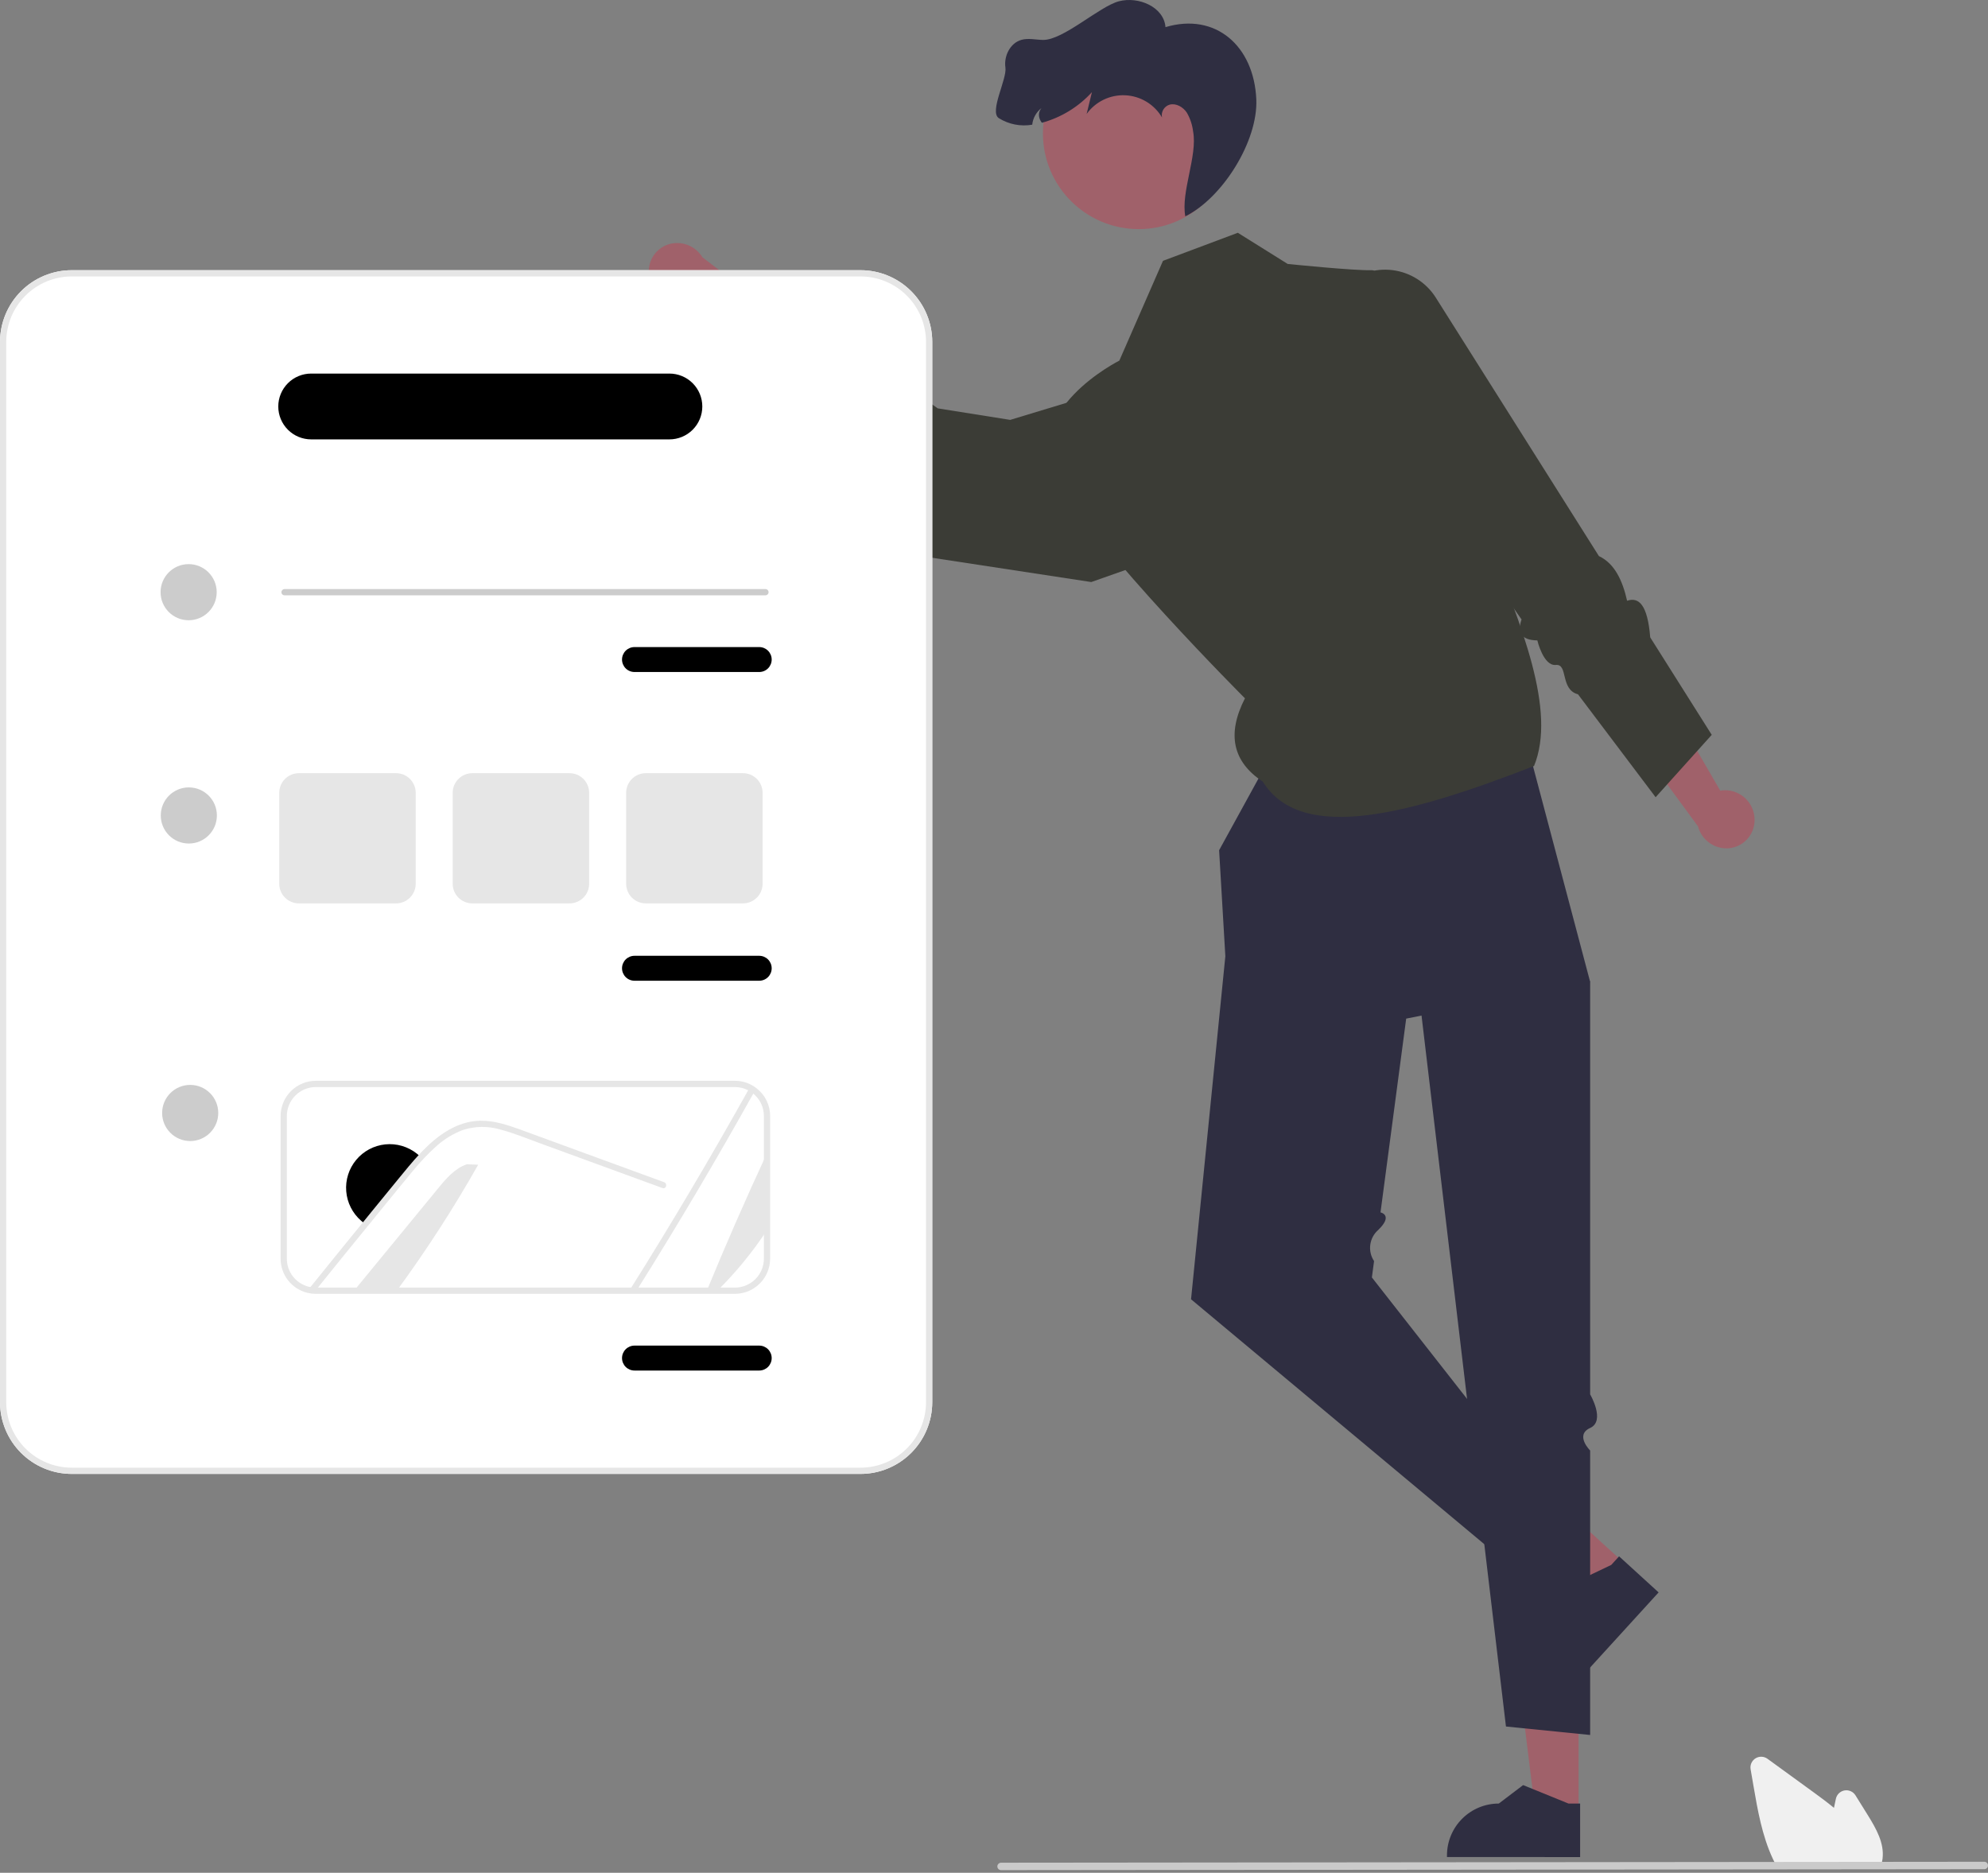 <svg width="327" height="308" viewBox="0 0 327 308" fill="none" xmlns="http://www.w3.org/2000/svg">
<rect x="0" y="0" width="327" height="308" fill="#808080" stroke="none"/>
<g clip-path="url(#clip0_777_2662)">
<path d="M288.604 134.691C288.568 133.422 288.038 132.217 287.127 131.333C286.217 130.449 284.997 129.954 283.727 129.956C283.469 129.96 283.212 129.986 282.958 130.033L274.434 115.322L265.448 117.02L279.303 135.91C279.579 136.948 280.19 137.865 281.041 138.518C281.893 139.172 282.936 139.525 284.01 139.523C284.62 139.516 285.224 139.389 285.785 139.149C286.347 138.908 286.856 138.56 287.283 138.123C287.709 137.686 288.046 137.17 288.273 136.603C288.501 136.036 288.614 135.43 288.607 134.819C288.606 134.776 288.605 134.734 288.604 134.691Z" fill="#A0616A"/>
<path d="M259.657 297.985L252.536 297.984L249.147 270.514L259.659 270.514L259.657 297.985Z" fill="#A0616A"/>
<path d="M259.909 305.414L238.008 305.413V305.136C238.008 302.876 238.906 300.707 240.505 299.109C242.103 297.51 244.271 296.612 246.532 296.612H246.533L250.533 293.577L257.997 296.613L259.909 296.613L259.909 305.414Z" fill="#2F2E41"/>
<path d="M267.162 257.065L262.363 262.327L239.783 246.319L246.866 238.553L267.162 257.065Z" fill="#A0616A"/>
<path d="M272.82 261.886L258.062 278.067L257.857 277.881C256.187 276.357 255.19 274.233 255.086 271.974C254.983 269.716 255.78 267.509 257.303 265.838L257.304 265.838L257.757 260.837L265.029 257.368L266.318 255.955L272.82 261.886Z" fill="#2F2E41"/>
<path d="M213.87 115.534L200.528 139.829L201.553 157.266L195.912 213.68L248.736 257.786L255.403 248.042L225.658 210.09L226.014 207.399C225.489 206.609 225.268 205.655 225.392 204.715C225.517 203.774 225.979 202.911 226.692 202.285C229.248 199.833 227.076 199.39 227.076 199.39L231.299 167.523L261.558 161.474L248.865 113.582L213.87 115.534Z" fill="#2F2E41"/>
<path d="M231.812 150.086L247.71 283.942L261.558 285.335V238.553C261.558 238.553 258.993 236.008 261.558 234.845C264.122 233.682 261.558 229.32 261.558 229.32V161.474L248.736 141.367L231.812 150.086Z" fill="#2F2E41"/>
<path d="M203.605 38.283L191.296 42.898L184.116 59.31C184.116 59.31 167.705 67.516 173.859 78.799C180.013 90.081 204.778 114.846 204.778 114.846C201.748 120.756 202.784 125.302 207.708 128.546C214.135 138.855 232.182 133.805 252.326 125.981C256.054 116.891 250.283 102.812 244.61 88.785L246.172 70.08C246.172 70.08 228.48 44.336 225.658 44.437C222.835 44.538 211.81 43.411 211.81 43.411L203.605 38.283Z" fill="#3B3C36"/>
<path d="M221.042 47.054C222.1 46.051 223.368 45.295 224.753 44.841C226.139 44.387 227.608 44.246 229.054 44.427C230.501 44.608 231.889 45.108 233.12 45.89C234.35 46.672 235.392 47.717 236.171 48.95L263 91.453C265.575 92.672 266.869 95.422 267.638 98.8C269.55 98.151 270.999 99.412 271.44 104.822L281.559 120.853L272.328 131.11L259.56 114.186C256.592 113.401 257.972 109.147 255.918 109.358C253.865 109.57 252.872 105.32 252.872 105.32C250.281 105.29 249.52 104.075 250.275 101.877L224.119 64.499L221.042 47.054Z" fill="#3B3C36"/>
<path d="M106.956 46.097C107.348 47.305 108.195 48.312 109.318 48.904C110.441 49.496 111.751 49.627 112.968 49.269C113.215 49.192 113.454 49.095 113.685 48.979L126.005 60.696L134.15 56.536L115.538 42.31C114.981 41.392 114.137 40.684 113.136 40.296C112.135 39.909 111.034 39.864 110.005 40.168C109.421 40.346 108.877 40.638 108.406 41.027C107.935 41.415 107.545 41.893 107.258 42.432C106.971 42.971 106.794 43.562 106.735 44.17C106.677 44.778 106.739 45.391 106.917 45.975C106.93 46.016 106.943 46.057 106.956 46.097Z" fill="#A0616A"/>
<path d="M183.09 63.926L166.166 69.054L154.237 67.158L151.561 65.247C150.409 62.131 148.087 60.666 144.993 60.291C144.993 60.291 142.491 61.149 142.533 58.434C142.575 55.72 126.163 45.976 126.163 45.976L118.983 58.797L128.215 70.08C131.491 70.181 133.511 69.749 131.805 73.67C132.501 77.446 132.019 76.57 134.832 76.639L149.242 91.107L179.5 95.723L198.718 88.954L183.09 63.926Z" fill="#3B3C36"/>
<path d="M187.301 37.681C196.001 37.681 203.054 30.628 203.054 21.928C203.054 13.228 196.001 6.175 187.301 6.175C178.601 6.175 171.548 13.228 171.548 21.928C171.548 30.628 178.601 37.681 187.301 37.681Z" fill="#A0616A"/>
<path d="M197.408 21.624C197.395 21.448 197.377 21.273 197.354 21.097C197.332 21.274 197.35 21.454 197.408 21.624Z" fill="#2F2E41"/>
<path d="M165.378 11.115C165.102 9.225 166.154 7.083 167.995 6.558C169.141 6.231 170.365 6.545 171.555 6.566C174.891 6.622 180.822 1.063 184.043 0.211C187.27 -0.638 191.446 1.137 191.707 4.463C199.959 2.006 206.26 7.564 206.645 16.331C206.946 23.186 201.115 32.531 194.967 35.58C194.214 31.591 197.002 25.611 196.251 21.625C196.121 20.527 195.767 19.468 195.21 18.512C194.595 17.598 193.465 16.938 192.397 17.208C191.961 17.337 191.59 17.625 191.356 18.014C191.122 18.404 191.042 18.866 191.133 19.312C190.508 18.25 189.628 17.362 188.573 16.726C187.518 16.09 186.321 15.727 185.091 15.67C183.861 15.613 182.636 15.864 181.526 16.399C180.417 16.935 179.459 17.738 178.738 18.737L179.609 15.153C177.4 17.582 174.544 19.329 171.377 20.19C171.196 19.964 171.061 19.706 170.976 19.43C170.885 19.147 170.868 18.845 170.927 18.553C170.987 18.262 171.121 17.99 171.316 17.766C170.889 18.096 170.534 18.509 170.271 18.98C170.008 19.451 169.843 19.971 169.787 20.507C167.88 20.837 165.919 20.451 164.28 19.425C162.698 18.348 165.655 13.005 165.378 11.115Z" fill="#2F2E41"/>
<path d="M309.31 307.037H292.29L292.217 306.904C291.999 306.51 291.789 306.091 291.592 305.662C289.839 301.908 289.098 297.616 288.444 293.828L287.952 290.974C287.893 290.628 287.937 290.272 288.081 289.952C288.225 289.632 288.461 289.362 288.759 289.177C289.057 288.992 289.403 288.9 289.754 288.913C290.104 288.925 290.443 289.043 290.727 289.249C293.313 291.131 295.901 293.012 298.49 294.89C299.47 295.603 300.589 296.429 301.661 297.321C301.765 296.818 301.873 296.315 301.981 295.818C302.055 295.475 302.231 295.162 302.484 294.919C302.738 294.676 303.058 294.514 303.404 294.454C303.75 294.395 304.106 294.439 304.426 294.583C304.746 294.727 305.017 294.963 305.202 295.261L307.193 298.46C308.646 300.796 309.928 303.099 309.666 305.582C309.668 305.612 309.665 305.642 309.66 305.672C309.607 306.08 309.511 306.481 309.371 306.868L309.31 307.037Z" fill="#F0F0F0"/>
<path d="M326.392 307.405L164.659 307.563C164.497 307.562 164.343 307.497 164.229 307.383C164.115 307.268 164.051 307.114 164.051 306.952C164.051 306.791 164.115 306.636 164.229 306.521C164.343 306.407 164.497 306.342 164.659 306.341L326.392 306.184C326.554 306.185 326.708 306.249 326.822 306.364C326.936 306.478 327 306.633 327 306.794C327 306.956 326.936 307.111 326.822 307.225C326.708 307.34 326.554 307.404 326.392 307.405Z" fill="#CACACA"/>
<path d="M141.549 242.4H11.796C8.668 242.397 5.67 241.153 3.459 238.941C1.247 236.73 0.004 233.732 0 230.604V56.233C0.004 53.105 1.247 50.107 3.459 47.896C5.67 45.684 8.668 44.441 11.796 44.437H141.549C144.676 44.441 147.674 45.684 149.886 47.896C152.097 50.107 153.341 53.105 153.345 56.233V230.604C153.341 233.732 152.097 236.73 149.886 238.941C147.674 241.153 144.676 242.397 141.549 242.4Z" fill="white"/>
<path d="M141.549 242.4H11.796C8.668 242.397 5.67 241.153 3.459 238.941C1.247 236.73 0.004 233.732 0 230.604V56.233C0.004 53.105 1.247 50.107 3.459 47.896C5.67 45.684 8.668 44.441 11.796 44.437H141.549C144.676 44.441 147.674 45.684 149.886 47.896C152.097 50.107 153.341 53.105 153.345 56.233V230.604C153.341 233.732 152.097 236.73 149.886 238.941C147.674 241.153 144.676 242.397 141.549 242.4ZM11.796 45.463C8.94 45.466 6.203 46.602 4.184 48.621C2.165 50.64 1.029 53.377 1.026 56.233V230.604C1.029 233.46 2.165 236.197 4.184 238.216C6.203 240.236 8.94 241.371 11.796 241.374H141.549C144.404 241.371 147.142 240.236 149.161 238.216C151.18 236.197 152.316 233.46 152.319 230.604V56.233C152.316 53.377 151.18 50.64 149.161 48.621C147.142 46.602 144.404 45.466 141.549 45.463H11.796Z" fill="#E6E6E6"/>
<path d="M31.028 102.007C33.577 102.007 35.644 99.941 35.644 97.391C35.644 94.842 33.577 92.776 31.028 92.776C28.479 92.776 26.412 94.842 26.412 97.391C26.412 99.941 28.479 102.007 31.028 102.007Z" fill="#CCCCCC"/>
<path d="M125.907 97.904H46.801C46.665 97.904 46.535 97.85 46.438 97.754C46.342 97.658 46.288 97.528 46.288 97.391C46.288 97.255 46.342 97.125 46.438 97.029C46.535 96.933 46.665 96.879 46.801 96.879H125.907C126.043 96.879 126.173 96.933 126.269 97.029C126.365 97.125 126.419 97.255 126.419 97.391C126.419 97.528 126.365 97.658 126.269 97.754C126.173 97.85 126.043 97.904 125.907 97.904Z" fill="#CCCCCC"/>
<path d="M31.284 187.655C33.834 187.655 35.9 185.588 35.9 183.039C35.9 180.49 33.834 178.423 31.284 178.423C28.735 178.423 26.669 180.49 26.669 183.039C26.669 185.588 28.735 187.655 31.284 187.655Z" fill="#CCCCCC"/>
<path d="M31.059 138.727C33.608 138.727 35.675 136.661 35.675 134.112C35.675 131.562 33.608 129.496 31.059 129.496C28.51 129.496 26.444 131.562 26.444 134.112C26.444 136.661 28.51 138.727 31.059 138.727Z" fill="#CCCCCC"/>
<path d="M124.881 110.52H104.367C103.823 110.52 103.301 110.304 102.916 109.919C102.531 109.535 102.315 109.013 102.315 108.469C102.315 107.925 102.531 107.403 102.916 107.018C103.301 106.633 103.823 106.417 104.367 106.417H124.881C125.425 106.417 125.947 106.633 126.332 107.018C126.716 107.403 126.932 107.925 126.932 108.469C126.932 109.013 126.716 109.535 126.332 109.919C125.947 110.304 125.425 110.52 124.881 110.52Z" fill="black"/>
<path d="M124.881 161.293H104.367C103.823 161.293 103.301 161.077 102.916 160.692C102.531 160.307 102.315 159.786 102.315 159.242C102.315 158.698 102.531 158.176 102.916 157.791C103.301 157.406 103.823 157.19 104.367 157.19H124.881C125.425 157.19 125.947 157.406 126.332 157.791C126.716 158.176 126.932 158.698 126.932 159.242C126.932 159.786 126.716 160.307 126.332 160.692C125.947 161.077 125.425 161.293 124.881 161.293Z" fill="black"/>
<path d="M110.109 72.261H51.185C49.749 72.261 48.373 71.691 47.358 70.676C46.343 69.661 45.773 68.284 45.773 66.849C45.773 65.414 46.343 64.037 47.358 63.022C48.373 62.007 49.749 61.437 51.185 61.437H110.109C111.544 61.437 112.921 62.007 113.936 63.022C114.951 64.037 115.521 65.414 115.521 66.849C115.521 68.284 114.951 69.661 113.936 70.676C112.921 71.691 111.544 72.261 110.109 72.261Z" fill="black"/>
<path d="M124.881 225.4H104.367C103.823 225.4 103.301 225.184 102.916 224.8C102.531 224.415 102.315 223.893 102.315 223.349C102.315 222.805 102.531 222.283 102.916 221.898C103.301 221.514 103.823 221.298 104.367 221.298H124.881C125.425 221.298 125.947 221.514 126.332 221.898C126.716 222.283 126.932 222.805 126.932 223.349C126.932 223.893 126.716 224.415 126.332 224.8C125.947 225.184 125.425 225.4 124.881 225.4Z" fill="black"/>
<path d="M120.886 212.785H51.871C51.435 212.78 51.001 212.725 50.578 212.621C49.316 212.317 48.192 211.597 47.39 210.576C46.588 209.555 46.153 208.293 46.157 206.994V183.536C46.16 182.002 46.771 180.531 47.856 179.446C48.942 178.362 50.413 177.752 51.947 177.751H120.886C121.815 177.749 122.731 177.973 123.554 178.404C123.882 178.574 124.192 178.777 124.479 179.008C125.166 179.546 125.721 180.233 126.102 181.018C126.482 181.803 126.679 182.664 126.676 183.536V206.994C126.674 208.53 126.064 210.001 124.978 211.087C123.893 212.172 122.421 212.783 120.886 212.785ZM51.947 178.777C50.685 178.778 49.474 179.279 48.581 180.171C47.688 181.064 47.185 182.274 47.183 183.536V206.994C47.18 208.063 47.537 209.102 48.198 209.942C48.858 210.782 49.782 211.375 50.822 211.625C51.167 211.709 51.521 211.754 51.877 211.759H120.886C122.149 211.757 123.36 211.255 124.253 210.362C125.146 209.469 125.649 208.258 125.65 206.994V183.536C125.652 182.818 125.491 182.11 125.177 181.464C124.863 180.818 124.406 180.253 123.841 179.811C123.605 179.621 123.35 179.454 123.081 179.315C122.404 178.96 121.65 178.775 120.886 178.777H51.947Z" fill="#E6E6E6"/>
<path d="M116.26 212.272C119.393 204.656 122.694 197.115 126.163 189.649V202.307C123.798 205.905 121.061 209.245 117.998 212.272H116.26Z" fill="#E6E6E6"/>
<path d="M124.158 179.408C117.957 190.532 111.47 201.486 104.695 212.272H103.515C110.403 201.317 117.004 190.179 123.317 178.859C123.615 179.013 123.897 179.197 124.158 179.408Z" fill="#E6E6E6"/>
<path d="M78.657 191.552C74.605 198.716 70.134 205.635 65.266 212.272H58.235C62.841 206.661 67.45 201.05 72.062 195.44C73.385 193.824 74.821 192.132 76.806 191.475L78.657 191.552Z" fill="#E6E6E6"/>
<path d="M69.313 190.403C68.579 191.168 67.877 191.962 67.215 192.788C65.759 194.542 64.323 196.312 62.882 198.076C61.984 199.173 61.087 200.271 60.199 201.368C59.917 201.187 59.65 200.985 59.399 200.763C57.982 199.533 57.103 197.797 56.951 195.927C56.798 194.057 57.384 192.201 58.584 190.758C59.783 189.314 61.499 188.398 63.366 188.205C65.233 188.013 67.1 188.559 68.569 189.726C68.834 189.933 69.082 190.159 69.313 190.403Z" fill="black"/>
<path d="M108.972 195.388L95.494 190.46L88.801 188.013C86.622 187.219 84.447 186.311 82.196 185.736C80.238 185.177 78.159 185.204 76.216 185.813C74.483 186.454 72.898 187.438 71.554 188.706C70.959 189.255 70.383 189.82 69.826 190.403C69.092 191.168 68.39 191.962 67.728 192.788C66.272 194.542 64.835 196.311 63.394 198.076C62.497 199.173 61.599 200.271 60.712 201.368C57.748 204.994 54.801 208.629 51.87 212.272C51.476 212.267 51.084 212.217 50.701 212.123C53.758 208.328 56.828 204.541 59.912 200.763C60.266 200.322 60.63 199.876 60.989 199.435C62.492 197.594 63.996 195.754 65.502 193.916C66.666 192.496 67.82 191.065 69.082 189.726C69.195 189.603 69.308 189.485 69.426 189.362C71.985 186.716 75.18 184.377 79.006 184.316C81.257 184.28 83.432 184.993 85.524 185.747C87.776 186.562 90.022 187.393 92.273 188.219L105.844 193.183L109.239 194.424C109.839 194.64 109.582 195.614 108.972 195.388Z" fill="#E6E6E6"/>
<path d="M65.152 148.57H49.157C48.302 148.569 47.482 148.229 46.878 147.625C46.273 147.02 45.933 146.201 45.932 145.346V130.382C45.933 129.527 46.273 128.708 46.878 128.103C47.482 127.498 48.302 127.158 49.157 127.157H65.152C66.007 127.158 66.827 127.498 67.431 128.103C68.036 128.708 68.376 129.527 68.377 130.382V145.346C68.376 146.201 68.036 147.02 67.431 147.625C66.827 148.229 66.007 148.569 65.152 148.57Z" fill="#E6E6E6"/>
<path d="M93.683 148.57H77.688C76.833 148.569 76.013 148.229 75.409 147.625C74.804 147.02 74.464 146.201 74.463 145.346V130.382C74.464 129.527 74.804 128.708 75.409 128.103C76.013 127.498 76.833 127.158 77.688 127.157H93.683C94.538 127.158 95.358 127.498 95.962 128.103C96.567 128.708 96.907 129.527 96.908 130.382V145.346C96.907 146.201 96.567 147.02 95.962 147.625C95.358 148.229 94.538 148.569 93.683 148.57Z" fill="#E6E6E6"/>
<path d="M122.214 148.57H106.219C105.364 148.569 104.544 148.229 103.939 147.625C103.335 147.02 102.995 146.201 102.994 145.346V130.382C102.995 129.527 103.335 128.708 103.939 128.103C104.544 127.498 105.364 127.158 106.219 127.157H122.214C123.069 127.158 123.889 127.498 124.493 128.103C125.098 128.708 125.438 129.527 125.439 130.382V145.346C125.438 146.201 125.098 147.02 124.493 147.625C123.889 148.229 123.069 148.569 122.214 148.57Z" fill="#E6E6E6"/>
</g>
<defs>
<clipPath id="clip0_777_2662">
<rect width="327" height="307.563" fill="white"/>
</clipPath>
</defs>
</svg>
